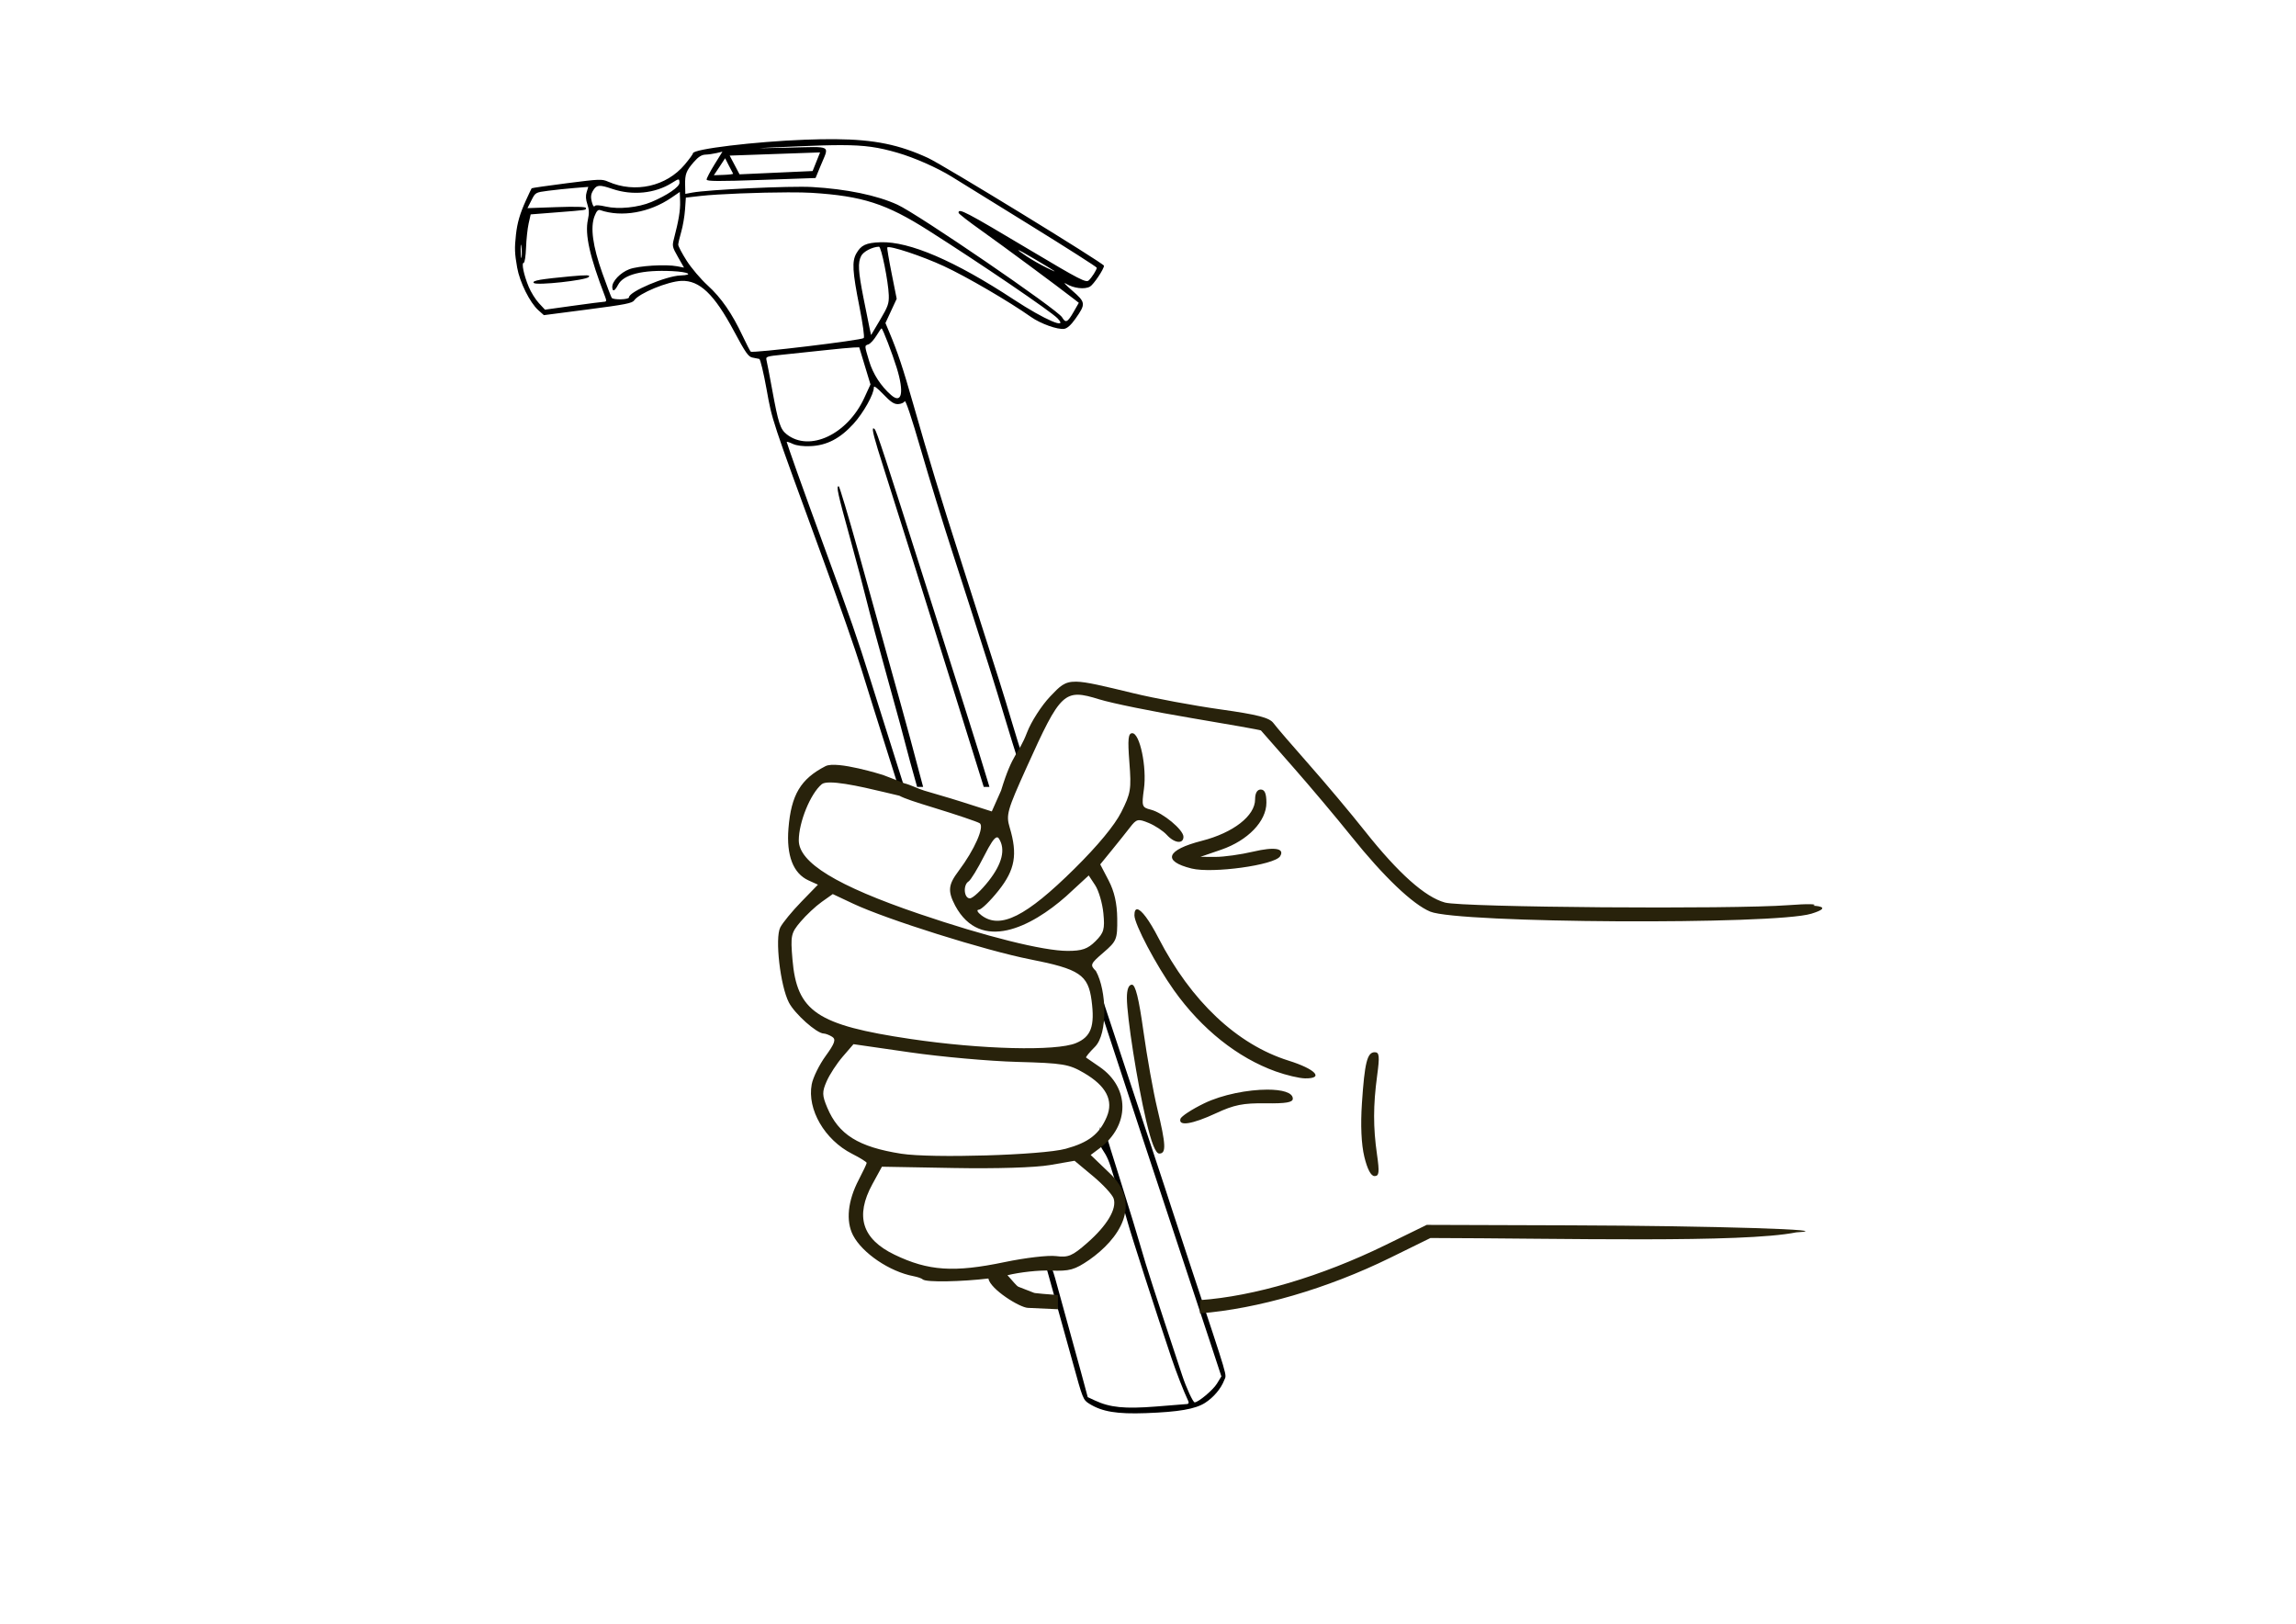 <?xml version="1.0" encoding="UTF-8" standalone="no"?>
<!-- Created with Inkscape (http://www.inkscape.org/) -->

<svg
   xmlns:dc="http://purl.org/dc/elements/1.1/"
   xmlns:cc="http://creativecommons.org/ns#"
   xmlns:rdf="http://www.w3.org/1999/02/22-rdf-syntax-ns#"
   xmlns:svg="http://www.w3.org/2000/svg"
   xmlns="http://www.w3.org/2000/svg"
   xmlns:sodipodi="http://sodipodi.sourceforge.net/DTD/sodipodi-0.dtd"
   xmlns:inkscape="http://www.inkscape.org/namespaces/inkscape"
   width="297mm"
   height="210mm"
   viewBox="0 0 1052.362 744.094"
   id="svg6106"
   version="1.1"
   inkscape:version="0.91 r13725"
   sodipodi:docname="page3.svg">
  <defs
     id="defs6108" />
  <sodipodi:namedview
     id="base"
     pagecolor="#ffffff"
     bordercolor="#666666"
     borderopacity="1.0"
     inkscape:pageopacity="0.0"
     inkscape:pageshadow="2"
     inkscape:zoom="0.35"
     inkscape:cx="-10.708322"
     inkscape:cy="405.71429"
     inkscape:document-units="px"
     inkscape:current-layer="layer1-5"
     showgrid="false"
     inkscape:window-width="1280"
     inkscape:window-height="616"
     inkscape:window-x="-8"
     inkscape:window-y="-8"
     inkscape:window-maximized="1" />
  <g
     inkscape:label="Calque 1"
     inkscape:groupmode="layer"
     id="layer1"
     transform="translate(0,-308.268)">
    <g
       id="layer1-5"
       inkscape:label="Calque 1"
       transform="translate(109.655,-11.607)">
      <g
         transform="translate(152.667,68.819)"
         inkscape:label="Calque 1"
         id="layer1-8" />
      <g
         transform="matrix(0.865,0,0,0.865,104.066,258.289)"
         id="layer1-7"
         inkscape:label="Calque 1">
        <path
           sodipodi:nodetypes="sscssscsssccssssssssssccsssscscssscssssccsssccccssssssssscsssssscsscscccssscccsscccccccsssccccccccccccccccsssscssssscccssccccssscccccccsccccscccssssssssssccssssssssscssscssccsccscccscccsscssssssssssscssscscccccsscsscccsssccssssccssssccsscccsssccccssssccssccscccsccssscssscsc"
           inkscape:connector-curvature="0"
           id="path3347"
           d="m 195.494,144.932 c -4.845,-0.042 -10.115,0.056 -15.934,0.275 -26.914,1.015 -59.522,4.963 -59.443,7.197 0.014,0.406 -1.941,3.086 -4.344,5.955 -9.716,11.602 -26.296,15.33 -40.527,9.113 -3.402,-1.486 -4.437,-1.449 -21.951,0.793 -10.109,1.294 -18.507,2.504 -18.662,2.689 -0.155,0.185 -1.48,2.978 -2.945,6.207 -3.276,7.22 -4.668,11.982 -5.379,18.389 -0.79,7.12 -0.687,9.901 0.639,17.404 1.371,7.762 6.748,18.59 11.207,22.568 l 2.959,2.641 23.33,-3.031 c 19.867,-2.581 23.51,-3.297 24.535,-4.822 2.521,-3.751 17.838,-10.055 25.047,-10.309 9.6,-0.338 17.34,7.061 27.766,26.539 6.232,11.643 7.673,13.701 9.887,14.104 1.425,0.259 3.037,0.581 3.58,0.719 0.543,0.137 2.265,7.299 3.826,15.914 3.1,17.102 2.174,14.314 29.805,89.818 8.419,23.005 17.547,49.115 20.287,58.021 2.74,8.906 9.531,30.549 15.092,48.094 1.305,4.119 3.114,9.826 4.711,14.865 l 3.057,0 c -0.65,-2.057 -1.602,-5.072 -2.174,-6.879 -5.302,-16.76 -12.384,-39.219 -15.74,-49.908 -6.865,-21.866 -10.486,-32.293 -23.986,-69.053 -5.184,-14.116 -11.881,-32.572 -14.879,-41.016 -2.998,-8.443 -5.459,-15.583 -5.469,-15.863 -0.01,-0.281 1.414,0.161 3.164,0.98 2.043,0.956 5.419,1.393 9.432,1.223 8.634,-0.366 15.656,-4.01 22.775,-11.816 5.278,-5.788 10.914,-15.869 10.793,-19.311 -0.038,-1.074 1.739,0.217 5.02,3.646 3.946,4.126 5.693,5.288 7.838,5.213 1.518,-0.053 3.087,-0.736 3.488,-1.516 0.463,-0.899 3.63,8.58 8.666,25.934 4.365,15.043 11.767,39.131 16.451,53.529 4.684,14.399 13.482,41.821 19.549,60.938 6.031,19.002 11.17,37.008 16.459,53.292 l 2.119,-3.03 c -4.918,-14.945 -7.786,-25.782 -13.486,-43.701 -6.081,-19.116 -15.112,-47.396 -20.07,-62.844 -10.907,-33.983 -16.889,-53.614 -24.961,-81.928 -5.707,-20.019 -8.434,-28.202 -13.062,-39.188 l -1.867,-4.434 2.98,-6.426 2.982,-6.426 -2.676,-13.416 c -1.472,-7.38 -2.511,-13.588 -2.309,-13.795 1.132,-1.16 18.466,4.575 29.99,9.922 11.973,5.555 34.66,18.784 46.16,26.916 5.057,3.576 14.138,6.826 17.592,6.295 1.616,-0.248 3.614,-2.038 5.928,-5.311 5.619,-7.95 5.526,-8.713 -1.824,-15.072 -3.492,-3.021 -4.89,-4.6 -3.105,-3.508 3.972,2.43 9.886,3.127 12.691,1.496 1.932,-1.123 7.448,-9.366 7.389,-11.043 -0.044,-1.253 -85.298,-53.46 -93.291,-57.129 -15.091,-6.926 -28.111,-9.736 -49.107,-9.918 z m 3.188,3.156 c 12.94,0.018 19.822,1.161 29.746,4.023 9.007,2.598 21.089,7.93 28.854,12.734 2.977,1.842 21.468,13.277 41.092,25.408 19.624,12.131 35.691,22.382 35.705,22.781 0.036,1.034 -2.73,5.379 -4.301,6.756 -1.447,1.268 -5.005,-0.574 -30.682,-15.881 -34.934,-20.825 -38.346,-22.605 -38.254,-19.971 0.017,0.48 5.472,4.72 12.125,9.426 10.287,7.276 40.943,29.947 49.08,36.297 l 2.514,1.963 -2.691,4.707 c -3.264,5.706 -4.293,6.201 -6.17,2.973 -2.381,-4.096 -76.43,-54.734 -87.266,-59.676 -10.926,-4.983 -26.965,-8.299 -45.211,-9.346 -11.528,-0.662 -55.125,1.372 -63.576,2.965 l -3.588,0.676 -0.102,-4.674 c -0.128,-5.785 0.56,-7.593 4.684,-12.307 2.326,-2.659 4.064,-3.754 6.072,-3.824 1.548,-0.054 4.209,-0.428 5.914,-0.832 l 3.1,-0.734 -4.211,6.779 c -2.316,3.729 -4.193,7.327 -4.17,7.994 0.033,0.948 6.323,0.991 28.885,0.197 l 28.84,-1.014 2.602,-6.316 c 4.714,-11.449 6.743,-10.302 -17.291,-9.777 -20.725,0.453 -20.649,0.444 6.049,-0.713 9.238,-0.4 16.37,-0.623 22.252,-0.615 z m -11.219,3.857 -1.973,4.932 -1.975,4.932 -19.359,0.873 -19.359,0.875 -2.621,-4.963 -2.619,-4.963 23.953,-0.842 z m -50.312,3.09 1.955,3.846 c 1.076,2.115 2.099,4.056 2.273,4.314 0.175,0.259 -2.064,0.554 -4.973,0.656 l -5.23,0.184 c 0.032,-10e-4 1.391,-2.026 3.018,-4.5 z m -24.789,11.248 c 0.517,-0.011 0.56,0.572 0.602,1.742 0.076,2.152 -6.599,6.72 -14.895,10.193 -7.006,2.933 -17.435,3.978 -24.131,2.418 -3.456,-0.805 -5.531,-0.895 -5.895,-0.258 -0.309,0.541 -0.866,-0.017 -1.24,-1.24 -1.054,-3.448 -0.928,-4.981 0.611,-7.352 1.757,-2.706 3.268,-2.784 9.938,-0.514 10.695,3.64 22.678,2.441 31.578,-3.16 1.927,-1.213 2.915,-1.819 3.432,-1.83 z m -47.725,3.92 -0.859,2.779 c -0.595,1.923 -0.479,3.912 0.381,6.453 0.941,2.781 1.011,4.756 0.285,8.137 -1.684,7.843 0.913,19.471 9.123,40.834 0.832,2.164 0.731,2.621 -0.594,2.666 -0.88,0.03 -8.281,0.984 -16.445,2.121 l -14.844,2.068 -3.242,-3.496 c -1.784,-1.923 -4.194,-5.787 -5.355,-8.586 -2.617,-6.308 -3.95,-12.708 -2.658,-12.754 0.522,-0.018 1.075,-3.614 1.23,-7.988 0.155,-4.374 0.773,-10.136 1.371,-12.805 l 1.088,-4.854 13.922,-1.09 c 16.356,-1.281 15.367,-1.131 15.324,-2.346 -0.021,-0.601 -5.827,-0.758 -15.492,-0.418 l -15.459,0.545 2.109,-4.168 c 2.1,-4.149 2.137,-4.169 8.801,-5.039 3.681,-0.481 9.983,-1.142 14.004,-1.469 z m 48.498,2.693 0.162,5.027 c 0.151,4.703 -0.729,10.034 -3.266,19.768 -0.998,3.83 -0.874,4.388 2.141,9.678 l 3.197,5.613 -3.566,-0.699 c -6.039,-1.181 -20.591,-0.291 -25.447,1.557 -4.722,1.796 -9.107,6.401 -9,9.451 0.094,2.681 1.281,2.221 3.066,-1.189 2.884,-5.509 12.847,-8.027 28.748,-7.264 8.566,0.411 11.625,2.038 4.316,2.295 -7.714,0.271 -27.378,8.629 -27.273,11.592 0.044,1.246 -8.342,1.473 -9.16,0.248 -0.357,-0.535 -2.589,-6.414 -4.961,-13.064 -5.089,-14.272 -6.451,-24.241 -4.127,-30.207 1.064,-2.731 1.867,-3.572 3.025,-3.174 11.375,3.912 26.139,1.326 37.725,-6.605 z m 57.559,0.215 c 5.097,-0.012 9.449,0.063 12.338,0.244 26.91,1.692 39.464,5.735 61.775,19.902 28.004,17.782 64.984,42.939 68.463,46.574 6.054,6.325 -6.741,0.837 -23.117,-9.914 -31.339,-20.575 -55.383,-30.914 -70.646,-30.377 -7.671,0.27 -10.337,1.506 -12.838,5.951 -2.375,4.222 -2.07,9.416 1.662,28.281 1.816,9.181 2.753,16.012 2.266,16.527 -1.107,1.171 -58.964,8.123 -59.879,7.195 -0.393,-0.399 -2.327,-4.151 -4.299,-8.338 -5.65,-11.998 -11.355,-20.24 -18.52,-26.754 -3.645,-3.314 -8.651,-9.205 -11.125,-13.09 -2.474,-3.885 -4.484,-7.713 -4.467,-8.508 0.017,-0.795 0.733,-3.854 1.592,-6.797 0.859,-2.943 1.763,-8.221 2.008,-11.73 l 0.445,-6.381 7.801,-0.885 c 9.263,-1.05 31.251,-1.866 46.541,-1.902 z M 28.932,200.791 c 0.056,-0.002 0.129,0.253 0.215,0.791 0.275,1.721 0.362,4.317 0.193,5.77 -0.169,1.453 -0.394,0.045 -0.5,-3.129 -0.073,-2.182 -0.031,-3.427 0.092,-3.432 z m 189.746,1.094 c 1.214,-0.049 4.949,18.393 5.189,25.623 0.15,4.506 -0.386,6.041 -4.6,13.146 l -4.771,8.047 -0.834,-3.811 c -0.459,-2.095 -1.901,-9.253 -3.207,-15.906 -2.789,-14.206 -3.033,-18.554 -1.238,-22.156 1.174,-2.357 5.844,-4.797 9.461,-4.943 z m 73.848,1.844 c 0.239,-0.098 3.197,1.493 8.568,4.676 12.23,7.247 13.238,7.971 6.508,4.676 -3.233,-1.583 -7.986,-4.287 -10.562,-6.01 -3.242,-2.168 -4.7,-3.265 -4.514,-3.342 z M 63.752,217.064 c -1.447,-0.05 -4.175,0.142 -8.805,0.555 -6.106,0.544 -13.143,1.342 -15.639,1.773 -3.1,0.536 -4.213,1.086 -3.516,1.736 1.51,1.407 27.56,-1.43 29.086,-3.168 0.488,-0.556 0.321,-0.847 -1.127,-0.896 z m 156.279,28.096 c 0.563,-0.02 5.687,13.289 8.039,20.881 4.04,13.041 2.732,19.417 -2.967,14.449 -5.448,-4.749 -9.629,-11.218 -11.658,-18.037 -2.519,-8.464 -2.503,-8.055 -0.33,-8.83 0.988,-0.352 2.87,-2.397 4.186,-4.545 1.315,-2.148 2.544,-3.911 2.73,-3.918 z m -11.818,10.045 2.98,9.83 2.979,9.828 -3.291,7.148 c -8.905,19.347 -28.967,28.785 -41.059,19.316 -3.442,-2.695 -4.475,-5.864 -7.76,-23.799 -1.349,-7.367 -2.686,-14.321 -2.971,-15.453 -0.495,-1.967 -0.103,-2.1 8.832,-3.006 5.143,-0.521 14.94,-1.555 21.771,-2.299 6.832,-0.744 13.794,-1.4 15.471,-1.459 z m 7.545,42.934 c -1.066,-0.143 0.383,5.31 5.492,21.246 3.588,11.19 11.155,35.132 16.816,53.203 5.661,18.071 14.93,47.642 20.596,65.713 5.587,17.819 12.46,39.864 15.52,49.775 l 3.014,0 c -0.175,-0.593 -0.361,-1.189 -0.533,-1.783 -1.521,-5.242 -7.122,-23.245 -12.449,-40.004 -5.327,-16.759 -14.045,-44.182 -19.371,-60.941 -23.117,-72.736 -27.411,-85.827 -28.477,-86.82 -0.252,-0.235 -0.455,-0.368 -0.607,-0.389 z m -18.428,30.633 c -1.352,0.036 -0.601,3.485 5.947,27.277 3.601,13.085 7.634,28.302 8.959,33.816 1.325,5.514 6.299,23.97 11.053,41.014 4.754,17.044 9.245,33.567 9.979,36.719 0.526,2.257 2.893,10.816 5.613,20.479 l 3.184,0 c -1.755,-6.472 -3.275,-12.133 -4.229,-15.824 -2.564,-9.923 -7.38,-27.33 -30.145,-108.941 -5.302,-19.007 -9.964,-34.549 -10.361,-34.539 z m 134.385,255.303 0,9.061 c 2.159,6.557 4.221,12.798 6.455,19.537 5.639,17.013 10.423,31.576 10.633,32.363 0.21,0.787 4.573,14.066 9.695,29.508 14.336,43.217 28.851,87.084 35.543,107.418 l 6.062,18.426 -2.377,3.881 c -2.037,3.327 -9.76,9.816 -11.768,9.887 -0.86,0.03 -4.406,-7.617 -6.59,-14.211 -14.986,-45.258 -19.194,-58.275 -21.695,-67.119 -1.632,-5.768 -6.574,-21.926 -10.982,-35.908 -4.409,-13.982 -6.76,-21.473 -8.311,-27.14 -0.767,-2.805 -0.782,4.627 -2.625,-1.475 -0.883,14.88 1.721,8.453 5.789,21.281 3.91,12.307 7.907,25.382 8.883,29.055 1.59,5.988 15.275,48.414 23.186,71.881 2.638,7.826 6.571,17.909 8.924,22.875 0.434,0.917 0.229,1.55 -0.529,1.631 -0.682,0.073 -8.154,0.674 -16.604,1.336 -16.561,1.298 -24.306,0.529 -32.305,-3.203 l -3.811,-1.777 -3.537,-13.139 c -1.946,-7.226 -8.124,-29.658 -13.73,-49.85 -1.311,-4.721 -1.888,-5.14 -3.13,-9.636 l -3.589,1.01 c 0.512,1.838 0.913,-1.232 1.434,0.628 5.133,18.355 11.746,42.157 14.693,52.893 5.251,19.125 5.427,19.561 8.707,21.607 6.76,4.218 14.644,5.526 29.955,4.967 17.444,-0.637 26.177,-2.149 31.338,-5.422 4.504,-2.857 8.498,-7.575 10.186,-12.035 1.293,-3.417 2.847,1.868 -17.631,-59.912 -5.726,-17.275 -10.581,-32.053 -10.789,-32.84 -0.208,-0.787 -4.501,-13.851 -9.541,-29.031 -13.12,-39.519 -23.606,-71.231 -31.939,-96.545 z"
           style="fill:#000000" />
        <path
           inkscape:connector-curvature="0"
           id="path3381"
           d="m 323.068,432.342 c -6.236,-0.091 -8.499,2.42 -13.629,7.791 -4.6,4.816 -10.136,13.416 -12.301,19.111 -4.703,12.223 -7.514,10.251 -13.76,30.779 l -4.92,11.068 -15.668,-5.002 c -8.617,-2.75 -13.439,-3.977 -20.139,-6.031 -3.72,-1.141 -6.917,-2.974 -10.783,-3.945 -1.342,-0.563 -2.895,-1.192 -4.787,-1.93 -0.119,-0.087 -0.223,-0.129 -0.314,-0.121 -1.778,-0.692 -3.658,-1.415 -5.947,-2.283 0,0 -24.53,-7.741 -30.488,-4.676 -13.184,6.782 -18.185,15.182 -19.619,32.963 -1.161,14.39 2.504,23.884 10.643,27.574 l 4.975,2.256 -8.836,9.092 c -4.86,5 -9.865,11.094 -11.123,13.543 -2.92,5.682 -0.008,30.99 4.582,39.822 3.126,6.016 14.715,16.338 18.412,16.4 0.995,0.017 3.024,0.797 4.508,1.732 2.128,1.342 1.4,3.483 -3.451,10.146 -3.381,4.645 -6.707,11.412 -7.391,15.039 -2.506,13.292 6.876,29.442 21.383,36.807 4.258,2.161 7.742,4.331 7.742,4.822 0,0.491 -1.881,4.485 -4.182,8.877 -5.853,11.173 -6.96,21.934 -3.033,29.49 4.915,9.458 19.422,19.253 32.07,21.652 2.131,0.404 4.305,1.163 4.83,1.686 1.715,1.707 21.154,1.181 34.795,-0.459 1.033,5.732 16.662,15.423 20.943,15.553 2.361,0.071 8.578,0.366 15.918,0.734 l 0,-7.525 c -6.233,-0.457 -10.771,-0.849 -12.113,-1.051 -0.923,-0.139 -9.7e-4,-5.3e-4 -8.807,-3.33 -1.05,-0.397 -3.588,-3.745 -5.832,-6.113 6.501,-1.611 16.655,-2.721 22.869,-2.477 10.063,0.395 12.714,-0.342 20.596,-5.738 15.102,-10.624 28.781,-29.239 10.229,-46.297 l -9.594,-9.201 4.756,-3.57 c 16.094,-12.08 16.082,-32.035 -0.027,-43.105 -3.588,-2.466 -6.803,-4.678 -7.145,-4.916 -0.341,-0.238 1.776,-2.817 4.703,-5.73 6.832,-6.873 6.243,-29.829 0.477,-40.154 -3.214,-3.198 -2.982,-3.759 4.01,-9.777 7.026,-6.047 7.411,-7.001 7.293,-18.041 -0.085,-7.974 -1.528,-14.343 -4.564,-20.16 l -4.439,-8.504 6.039,-7.404 c 3.321,-4.072 7.719,-9.578 9.771,-12.236 3.435,-4.449 4.22,-4.631 9.869,-2.303 3.376,1.391 7.692,4.237 9.59,6.324 4.053,4.456 8.826,4.992 8.826,0.99 0,-3.682 -10.943,-12.764 -17.291,-14.35 -4.724,-1.18 -4.921,-1.772 -3.65,-10.967 1.6,-11.574 -2.153,-29.541 -6.17,-29.541 -2.183,0 -2.493,3.12 -1.537,15.459 1.099,14.176 0.742,16.364 -4.295,26.346 -3.53,6.996 -12.417,17.732 -24.867,30.043 -25.628,25.342 -39.234,32.158 -49.209,24.65 -2.133,-1.606 -2.776,-2.948 -1.428,-2.982 1.348,-0.035 6.069,-4.617 10.49,-10.184 8.736,-10.997 10.165,-19.115 5.881,-33.393 -1.997,-6.656 -1.328,-9.025 9.004,-31.912 18.091,-40.077 19.859,-41.73 38.469,-35.967 6.74,2.087 28.692,6.545 48.781,9.908 20.089,3.363 36.686,6.322 36.883,6.576 0.197,0.254 7.818,8.938 16.934,19.297 9.116,10.359 23.048,26.911 30.963,36.783 17.136,21.375 32.487,36.025 41.809,39.9 14.896,6.193 182.304,7.108 201.934,1.104 12.475,-3.828 1,-4.238 1,-4.238 2.854,-0.951 -2.712,-1.079 -12.988,-0.299 -29.999,2.279 -172.752,1.198 -182.148,-1.379 -10.568,-2.899 -24.702,-15.513 -42.412,-37.854 -7.591,-9.576 -20.973,-25.515 -29.736,-35.418 -8.763,-9.903 -17.175,-19.691 -18.693,-21.752 -2.158,-2.929 -8.316,-4.526 -28.215,-7.322 -14,-1.967 -34.681,-5.808 -45.959,-8.533 -16.386,-3.96 -24.98,-6.068 -30.482,-6.148 z M 192.592,485.742 c 9.042,-0.079 28.455,5.12 36.881,7.021 2.912,1.563 8.337,3.32 18.381,6.398 11.94,3.66 22.81,7.33 24.156,8.158 2.755,1.694 -2.698,14.087 -11.125,25.275 -5.544,7.361 -5.867,10.642 -1.811,18.447 13.53,24.986 40.335,11.262 58.715,-4.961 L 329.816,535 l 3.418,5.191 c 1.88,2.855 3.839,9.547 4.354,14.871 0.813,8.421 0.265,10.345 -4.211,14.799 -4.098,4.078 -7.094,5.118 -14.727,5.117 -12.907,-0.003 -43.358,-7.601 -78.723,-19.641 -43.582,-14.837 -63.738,-27.145 -63.738,-38.92 0,-9.638 6.169,-24.741 12.154,-29.752 0.752,-0.629 2.245,-0.906 4.248,-0.924 z m 228.375,3.74 c -1.905,0 -2.996,1.906 -2.996,5.232 0,8.691 -11.55,17.679 -28.186,21.934 -18.912,4.837 -21.133,10.802 -5.469,14.682 11.042,2.735 44.009,-1.818 46.902,-6.477 2.61,-4.202 -2.854,-5.147 -14.248,-2.465 -6.594,1.552 -15.584,2.805 -19.98,2.787 l -7.994,-0.033 10.969,-3.768 c 14.168,-4.866 24,-15.068 24,-24.904 0,-4.886 -0.902,-6.988 -2.998,-6.988 z m -139.871,25.346 c 0.448,-0.073 0.824,0.168 1.154,0.688 3.578,5.624 1.738,13.211 -5.42,22.354 -3.994,5.101 -8.489,9.275 -9.99,9.275 -3.166,0 -3.712,-7.117 -0.688,-8.977 1.124,-0.691 4.804,-6.7 8.18,-13.354 3.416,-6.734 5.419,-9.767 6.764,-9.986 z m -86.908,30.045 10.832,5.1 c 17.798,8.378 70.186,24.846 93.77,29.477 26.14,5.132 30.729,8.199 32.527,21.736 1.818,13.681 -0.235,19.301 -8.268,22.641 -10.511,4.37 -50.128,3.378 -87.703,-2.195 -49.59,-7.355 -60.187,-14.498 -62.516,-42.137 -1.066,-12.652 -0.781,-13.98 4.264,-19.945 2.973,-3.515 8.035,-8.256 11.25,-10.533 l 5.844,-4.143 z m 161.348,8.068 c -0.965,-0.068 -1.508,0.964 -1.508,3.207 0,4.663 11.478,26.399 20.982,39.738 14.621,20.519 33.676,35.706 53.895,42.953 5.526,1.981 12.521,3.633 15.543,3.672 10.282,0.134 5.59,-4.903 -8.754,-9.4 -27.331,-8.569 -51.647,-31.487 -68.91,-64.947 -4.954,-9.601 -9.125,-15.073 -11.248,-15.223 z m -2.842,39.934 c -1.71,0 -2.662,2.492 -2.662,6.973 0,10.08 5.469,44.894 10.227,65.105 2.77,11.767 5.011,17.398 6.926,17.398 3.773,0 3.572,-4.614 -1.037,-23.816 -2.127,-8.863 -5.426,-27.261 -7.33,-40.887 -2.457,-17.579 -4.235,-24.773 -6.123,-24.773 z m -147.531,31.523 29.973,4.326 c 16.485,2.38 41.99,4.658 56.676,5.061 24.344,0.667 27.475,1.181 35.457,5.836 11.829,6.898 15.807,14.573 12.088,23.318 -3.879,9.122 -9.616,13.571 -21.768,16.881 -12.385,3.374 -71.083,5.128 -87.152,2.605 -22.658,-3.557 -33.169,-10.116 -39.191,-24.459 -2.723,-6.485 -2.762,-8.25 -0.305,-13.891 1.548,-3.554 5.382,-9.436 8.52,-13.07 l 5.703,-6.607 z m 276.18,4.268 c -3.958,0 -5.335,5.502 -6.768,27.025 -0.773,11.608 -0.32,21.75 1.268,28.334 1.589,6.59 3.524,10.256 5.414,10.256 2.439,0 2.663,-1.955 1.307,-11.434 -2.066,-14.432 -2.048,-25.991 0.07,-41.754 1.397,-10.4 1.186,-12.428 -1.291,-12.428 z m -56.926,19.811 c -10.088,0.008 -23.739,2.562 -33.441,7.268 -6.497,3.151 -12.148,6.848 -12.557,8.215 -1.212,4.05 6.273,2.869 18.83,-2.971 9.613,-4.47 14.346,-5.42 26.217,-5.264 10.837,0.143 14.488,-0.476 14.488,-2.459 0,-3.261 -5.691,-4.796 -13.537,-4.789 z m -102.107,37.691 9.762,8.133 c 5.369,4.473 10.304,9.832 10.967,11.91 1.74,5.457 -3.519,14.276 -13.977,23.436 -7.969,6.98 -10.049,7.863 -16.551,7.02 -4.09,-0.53 -16.348,0.901 -27.238,3.18 -26.832,5.615 -40.464,4.699 -58.357,-3.92 -17.203,-8.287 -21.003,-20.415 -11.717,-37.398 l 5.041,-9.217 38.016,0.684 c 22.686,0.409 43.265,-0.224 51.035,-1.57 l 13.02,-2.256 z m 186.602,33.961 -21.992,10.75 c -33.839,16.541 -69.566,27.109 -98.164,29.119 l 0,7.02 c 30.596,-2.405 67.402,-13.045 100.83,-29.465 l 21.303,-10.465 c 70.542,0.147 165.45,2.707 193.824,-2.992 24.003,-1.36 -44.328,-3.481 -119.881,-3.723 l -75.92,-0.244 z"
           style="fill:#28220b" />
      </g>
    </g>
  </g>
</svg>
